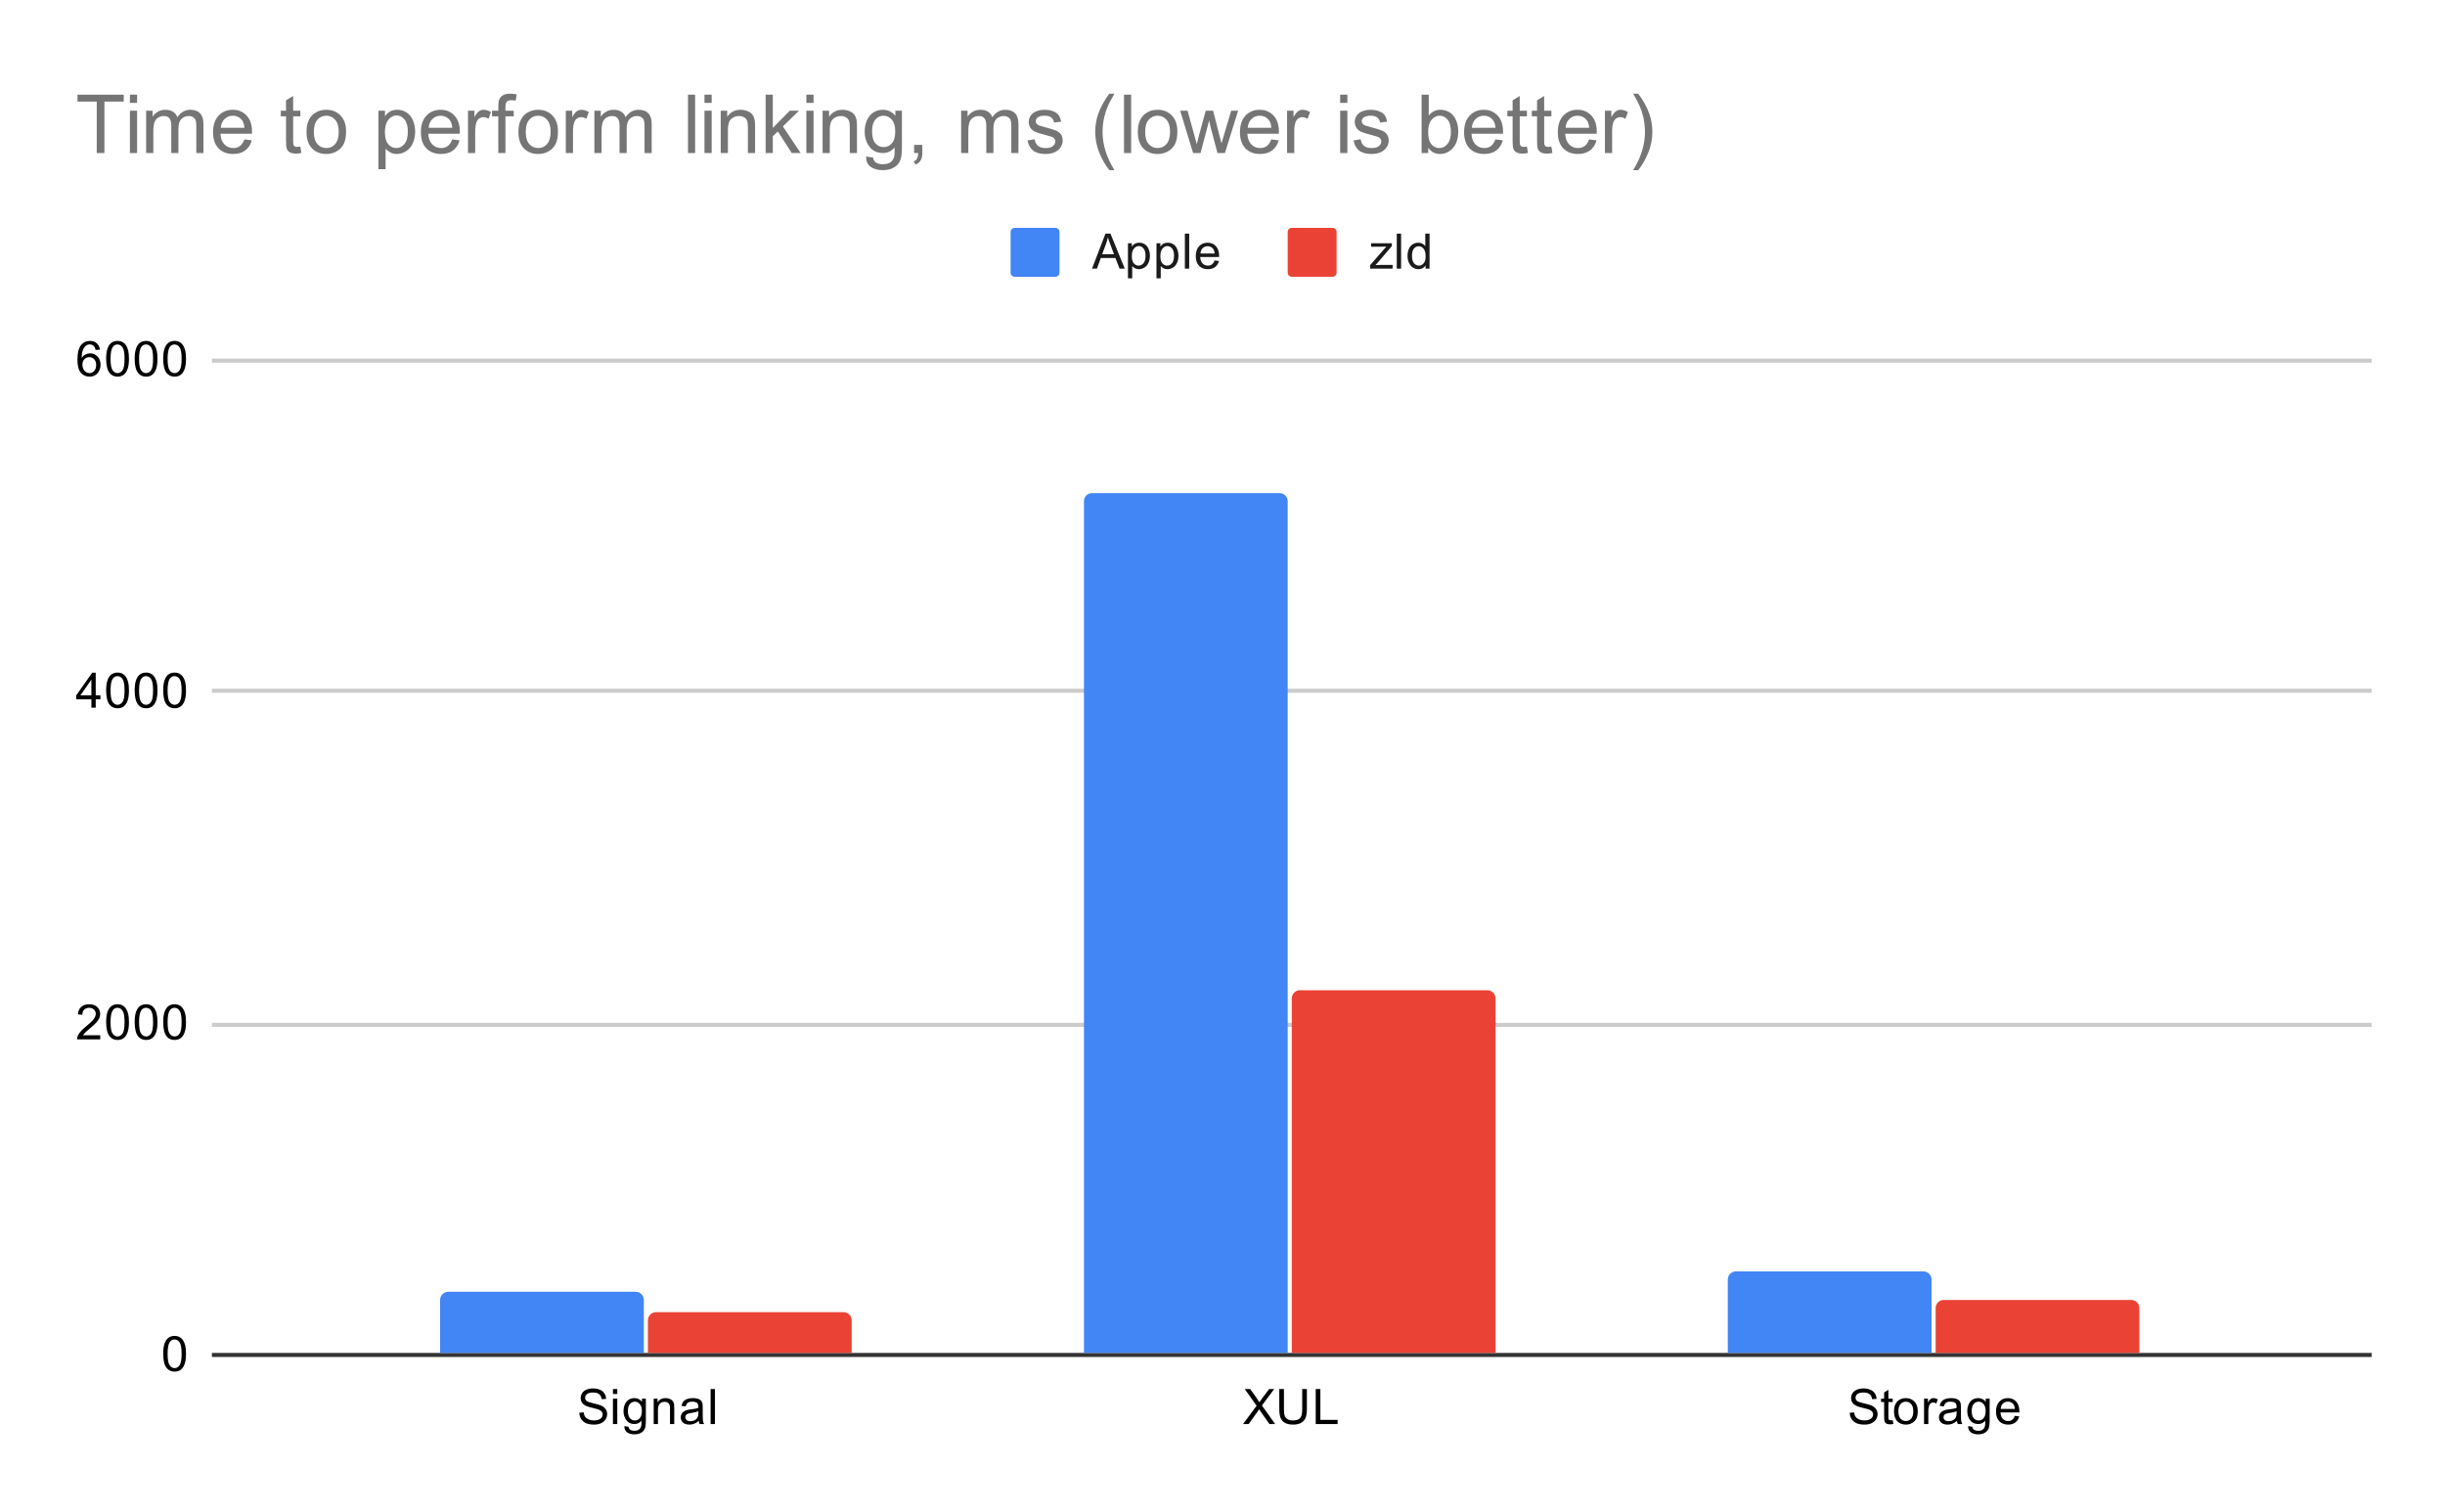 <svg version="1.1" viewBox="0.0 0.0 600.0 371.0" fill="none" stroke="none" stroke-linecap="square" stroke-miterlimit="10" width="600" height="371" xmlns:xlink="http://www.w3.org/1999/xlink" xmlns="http://www.w3.org/2000/svg"><path fill="#ffffff" d="M0 0L600.0 0L600.0 371.0L0 371.0L0 0Z" fill-rule="nonzero"/><path stroke="#333333" stroke-width="1.0" stroke-linecap="butt" d="M52.5 332.5L581.5 332.5" fill-rule="nonzero"/><path stroke="#cccccc" stroke-width="1.0" stroke-linecap="butt" d="M52.5 251.5L581.5 251.5" fill-rule="nonzero"/><path stroke="#cccccc" stroke-width="1.0" stroke-linecap="butt" d="M52.5 169.5L581.5 169.5" fill-rule="nonzero"/><path stroke="#cccccc" stroke-width="1.0" stroke-linecap="butt" d="M52.5 88.5L581.5 88.5" fill-rule="nonzero"/><clipPath id="id_0"><path d="M52.55 88.283L581.45 88.283L581.45 332.45L52.55 332.45L52.55 88.283Z" clip-rule="nonzero"/></clipPath><path stroke="#000000" stroke-width="0.0" stroke-linecap="butt" stroke-opacity="0.0" clip-path="url(#id_0)" d="M158.0 332.0L108.0 332.0L108.0 319.0C108.0 317.895 108.895 317.0 110.0 317.0L156.0 317.0C157.105 317.0 158.0 317.895 158.0 319.0Z" fill-rule="nonzero"/><path fill="#4285f4" clip-path="url(#id_0)" d="M158.0 332.0L108.0 332.0L108.0 319.0C108.0 317.895 108.895 317.0 110.0 317.0L156.0 317.0C157.105 317.0 158.0 317.895 158.0 319.0Z" fill-rule="nonzero"/><path stroke="#000000" stroke-width="0.0" stroke-linecap="butt" stroke-opacity="0.0" clip-path="url(#id_0)" d="M316.0 332.0L266.0 332.0L266.0 123.0C266.0 121.895 266.895 121.0 268.0 121.0L314.0 121.0C315.105 121.0 316.0 121.895 316.0 123.0Z" fill-rule="nonzero"/><path fill="#4285f4" clip-path="url(#id_0)" d="M316.0 332.0L266.0 332.0L266.0 123.0C266.0 121.895 266.895 121.0 268.0 121.0L314.0 121.0C315.105 121.0 316.0 121.895 316.0 123.0Z" fill-rule="nonzero"/><path stroke="#000000" stroke-width="0.0" stroke-linecap="butt" stroke-opacity="0.0" clip-path="url(#id_0)" d="M474.0 332.0L424.0 332.0L424.0 314.0C424.0 312.895 424.895 312.0 426.0 312.0L472.0 312.0C473.105 312.0 474.0 312.895 474.0 314.0Z" fill-rule="nonzero"/><path fill="#4285f4" clip-path="url(#id_0)" d="M474.0 332.0L424.0 332.0L424.0 314.0C424.0 312.895 424.895 312.0 426.0 312.0L472.0 312.0C473.105 312.0 474.0 312.895 474.0 314.0Z" fill-rule="nonzero"/><path stroke="#000000" stroke-width="0.0" stroke-linecap="butt" stroke-opacity="0.0" clip-path="url(#id_0)" d="M209.0 332.0L159.0 332.0L159.0 324.0C159.0 322.895 159.895 322.0 161.0 322.0L207.0 322.0C208.105 322.0 209.0 322.895 209.0 324.0Z" fill-rule="nonzero"/><path fill="#ea4335" clip-path="url(#id_0)" d="M209.0 332.0L159.0 332.0L159.0 324.0C159.0 322.895 159.895 322.0 161.0 322.0L207.0 322.0C208.105 322.0 209.0 322.895 209.0 324.0Z" fill-rule="nonzero"/><path stroke="#000000" stroke-width="0.0" stroke-linecap="butt" stroke-opacity="0.0" clip-path="url(#id_0)" d="M367.0 332.0L317.0 332.0L317.0 245.0C317.0 243.895 317.895 243.0 319.0 243.0L365.0 243.0C366.105 243.0 367.0 243.895 367.0 245.0Z" fill-rule="nonzero"/><path fill="#ea4335" clip-path="url(#id_0)" d="M367.0 332.0L317.0 332.0L317.0 245.0C317.0 243.895 317.895 243.0 319.0 243.0L365.0 243.0C366.105 243.0 367.0 243.895 367.0 245.0Z" fill-rule="nonzero"/><path stroke="#000000" stroke-width="0.0" stroke-linecap="butt" stroke-opacity="0.0" clip-path="url(#id_0)" d="M525.0 332.0L475.0 332.0L475.0 321.0C475.0 319.895 475.895 319.0 477.0 319.0L523.0 319.0C524.105 319.0 525.0 319.895 525.0 321.0Z" fill-rule="nonzero"/><path fill="#ea4335" clip-path="url(#id_0)" d="M525.0 332.0L475.0 332.0L475.0 321.0C475.0 319.895 475.895 319.0 477.0 319.0L523.0 319.0C524.105 319.0 525.0 319.895 525.0 321.0Z" fill-rule="nonzero"/><path fill="#000000" d="M40.05 332.216Q40.05 330.684 40.362 329.762Q40.675 328.825 41.284 328.325Q41.909 327.825 42.847 327.825Q43.534 327.825 44.05 328.106Q44.581 328.387 44.925 328.919Q45.269 329.434 45.456 330.184Q45.644 330.934 45.644 332.216Q45.644 333.731 45.331 334.653Q45.034 335.575 44.409 336.091Q43.8 336.591 42.847 336.591Q41.612 336.591 40.894 335.7Q40.05 334.637 40.05 332.216ZM41.128 332.216Q41.128 334.325 41.628 335.028Q42.128 335.731 42.847 335.731Q43.581 335.731 44.066 335.028Q44.566 334.325 44.566 332.216Q44.566 330.091 44.066 329.403Q43.581 328.7 42.831 328.7Q42.112 328.7 41.675 329.309Q41.128 330.091 41.128 332.216Z" fill-rule="nonzero"/><path fill="#000000" d="M24.597 254.045L24.597 255.061L18.909 255.061Q18.909 254.686 19.034 254.327Q19.253 253.749 19.722 253.186Q20.206 252.624 21.113 251.889Q22.519 250.733 23.003 250.061Q23.503 249.389 23.503 248.795Q23.503 248.17 23.05 247.749Q22.597 247.311 21.878 247.311Q21.113 247.311 20.659 247.764Q20.206 248.217 20.191 249.03L19.113 248.92Q19.222 247.702 19.941 247.077Q20.675 246.436 21.909 246.436Q23.144 246.436 23.863 247.124Q24.581 247.811 24.581 248.827Q24.581 249.342 24.363 249.842Q24.159 250.327 23.659 250.889Q23.175 251.436 22.05 252.389Q21.097 253.186 20.816 253.483Q20.55 253.764 20.378 254.045L24.597 254.045ZM26.05 250.827Q26.05 249.295 26.363 248.374Q26.675 247.436 27.284 246.936Q27.909 246.436 28.847 246.436Q29.534 246.436 30.05 246.717Q30.581 246.999 30.925 247.53Q31.269 248.045 31.456 248.795Q31.644 249.545 31.644 250.827Q31.644 252.342 31.331 253.264Q31.034 254.186 30.409 254.702Q29.8 255.202 28.847 255.202Q27.613 255.202 26.894 254.311Q26.05 253.249 26.05 250.827ZM27.128 250.827Q27.128 252.936 27.628 253.639Q28.128 254.342 28.847 254.342Q29.581 254.342 30.066 253.639Q30.566 252.936 30.566 250.827Q30.566 248.702 30.066 248.014Q29.581 247.311 28.831 247.311Q28.113 247.311 27.675 247.92Q27.128 248.702 27.128 250.827ZM33.05 250.827Q33.05 249.295 33.362 248.374Q33.675 247.436 34.284 246.936Q34.909 246.436 35.847 246.436Q36.534 246.436 37.05 246.717Q37.581 246.999 37.925 247.53Q38.269 248.045 38.456 248.795Q38.644 249.545 38.644 250.827Q38.644 252.342 38.331 253.264Q38.034 254.186 37.409 254.702Q36.8 255.202 35.847 255.202Q34.612 255.202 33.894 254.311Q33.05 253.249 33.05 250.827ZM34.128 250.827Q34.128 252.936 34.628 253.639Q35.128 254.342 35.847 254.342Q36.581 254.342 37.066 253.639Q37.566 252.936 37.566 250.827Q37.566 248.702 37.066 248.014Q36.581 247.311 35.831 247.311Q35.112 247.311 34.675 247.92Q34.128 248.702 34.128 250.827ZM40.05 250.827Q40.05 249.295 40.362 248.374Q40.675 247.436 41.284 246.936Q41.909 246.436 42.847 246.436Q43.534 246.436 44.05 246.717Q44.581 246.999 44.925 247.53Q45.269 248.045 45.456 248.795Q45.644 249.545 45.644 250.827Q45.644 252.342 45.331 253.264Q45.034 254.186 44.409 254.702Q43.8 255.202 42.847 255.202Q41.612 255.202 40.894 254.311Q40.05 253.249 40.05 250.827ZM41.128 250.827Q41.128 252.936 41.628 253.639Q42.128 254.342 42.847 254.342Q43.581 254.342 44.066 253.639Q44.566 252.936 44.566 250.827Q44.566 248.702 44.066 248.014Q43.581 247.311 42.831 247.311Q42.112 247.311 41.675 247.92Q41.128 248.702 41.128 250.827Z" fill-rule="nonzero"/><path fill="#000000" d="M22.425 173.672L22.425 171.61L18.706 171.61L18.706 170.641L22.628 165.078L23.488 165.078L23.488 170.641L24.644 170.641L24.644 171.61L23.488 171.61L23.488 173.672L22.425 173.672ZM22.425 170.641L22.425 166.782L19.738 170.641L22.425 170.641ZM26.05 169.438Q26.05 167.907 26.363 166.985Q26.675 166.047 27.284 165.547Q27.909 165.047 28.847 165.047Q29.534 165.047 30.05 165.328Q30.581 165.61 30.925 166.141Q31.269 166.657 31.456 167.407Q31.644 168.157 31.644 169.438Q31.644 170.953 31.331 171.875Q31.034 172.797 30.409 173.313Q29.8 173.813 28.847 173.813Q27.613 173.813 26.894 172.922Q26.05 171.86 26.05 169.438ZM27.128 169.438Q27.128 171.547 27.628 172.25Q28.128 172.953 28.847 172.953Q29.581 172.953 30.066 172.25Q30.566 171.547 30.566 169.438Q30.566 167.313 30.066 166.625Q29.581 165.922 28.831 165.922Q28.113 165.922 27.675 166.532Q27.128 167.313 27.128 169.438ZM33.05 169.438Q33.05 167.907 33.362 166.985Q33.675 166.047 34.284 165.547Q34.909 165.047 35.847 165.047Q36.534 165.047 37.05 165.328Q37.581 165.61 37.925 166.141Q38.269 166.657 38.456 167.407Q38.644 168.157 38.644 169.438Q38.644 170.953 38.331 171.875Q38.034 172.797 37.409 173.313Q36.8 173.813 35.847 173.813Q34.612 173.813 33.894 172.922Q33.05 171.86 33.05 169.438ZM34.128 169.438Q34.128 171.547 34.628 172.25Q35.128 172.953 35.847 172.953Q36.581 172.953 37.066 172.25Q37.566 171.547 37.566 169.438Q37.566 167.313 37.066 166.625Q36.581 165.922 35.831 165.922Q35.112 165.922 34.675 166.532Q34.128 167.313 34.128 169.438ZM40.05 169.438Q40.05 167.907 40.362 166.985Q40.675 166.047 41.284 165.547Q41.909 165.047 42.847 165.047Q43.534 165.047 44.05 165.328Q44.581 165.61 44.925 166.141Q45.269 166.657 45.456 167.407Q45.644 168.157 45.644 169.438Q45.644 170.953 45.331 171.875Q45.034 172.797 44.409 173.313Q43.8 173.813 42.847 173.813Q41.612 173.813 40.894 172.922Q40.05 171.86 40.05 169.438ZM41.128 169.438Q41.128 171.547 41.628 172.25Q42.128 172.953 42.847 172.953Q43.581 172.953 44.066 172.25Q44.566 171.547 44.566 169.438Q44.566 167.313 44.066 166.625Q43.581 165.922 42.831 165.922Q42.112 165.922 41.675 166.532Q41.128 167.313 41.128 169.438Z" fill-rule="nonzero"/><path fill="#000000" d="M24.519 85.799L23.472 85.877Q23.331 85.252 23.081 84.971Q22.644 84.518 22.019 84.518Q21.519 84.518 21.128 84.799Q20.644 85.174 20.347 85.877Q20.066 86.565 20.05 87.846Q20.425 87.268 20.972 86.986Q21.534 86.705 22.144 86.705Q23.191 86.705 23.925 87.486Q24.675 88.268 24.675 89.486Q24.675 90.299 24.316 91.002Q23.972 91.69 23.363 92.065Q22.753 92.424 21.988 92.424Q20.659 92.424 19.831 91.455Q19.003 90.486 19.003 88.268Q19.003 85.768 19.925 84.643Q20.722 83.658 22.081 83.658Q23.097 83.658 23.738 84.236Q24.394 84.799 24.519 85.799ZM20.222 89.502Q20.222 90.049 20.441 90.549Q20.675 91.033 21.081 91.299Q21.503 91.565 21.972 91.565Q22.628 91.565 23.113 91.033Q23.597 90.486 23.597 89.565Q23.597 88.674 23.113 88.158Q22.644 87.643 21.925 87.643Q21.206 87.643 20.706 88.158Q20.222 88.674 20.222 89.502ZM26.05 88.049Q26.05 86.518 26.363 85.596Q26.675 84.658 27.284 84.158Q27.909 83.658 28.847 83.658Q29.534 83.658 30.05 83.94Q30.581 84.221 30.925 84.752Q31.269 85.268 31.456 86.018Q31.644 86.768 31.644 88.049Q31.644 89.565 31.331 90.486Q31.034 91.408 30.409 91.924Q29.8 92.424 28.847 92.424Q27.613 92.424 26.894 91.533Q26.05 90.471 26.05 88.049ZM27.128 88.049Q27.128 90.158 27.628 90.861Q28.128 91.565 28.847 91.565Q29.581 91.565 30.066 90.861Q30.566 90.158 30.566 88.049Q30.566 85.924 30.066 85.236Q29.581 84.533 28.831 84.533Q28.113 84.533 27.675 85.143Q27.128 85.924 27.128 88.049ZM33.05 88.049Q33.05 86.518 33.362 85.596Q33.675 84.658 34.284 84.158Q34.909 83.658 35.847 83.658Q36.534 83.658 37.05 83.94Q37.581 84.221 37.925 84.752Q38.269 85.268 38.456 86.018Q38.644 86.768 38.644 88.049Q38.644 89.565 38.331 90.486Q38.034 91.408 37.409 91.924Q36.8 92.424 35.847 92.424Q34.612 92.424 33.894 91.533Q33.05 90.471 33.05 88.049ZM34.128 88.049Q34.128 90.158 34.628 90.861Q35.128 91.565 35.847 91.565Q36.581 91.565 37.066 90.861Q37.566 90.158 37.566 88.049Q37.566 85.924 37.066 85.236Q36.581 84.533 35.831 84.533Q35.112 84.533 34.675 85.143Q34.128 85.924 34.128 88.049ZM40.05 88.049Q40.05 86.518 40.362 85.596Q40.675 84.658 41.284 84.158Q41.909 83.658 42.847 83.658Q43.534 83.658 44.05 83.94Q44.581 84.221 44.925 84.752Q45.269 85.268 45.456 86.018Q45.644 86.768 45.644 88.049Q45.644 89.565 45.331 90.486Q45.034 91.408 44.409 91.924Q43.8 92.424 42.847 92.424Q41.612 92.424 40.894 91.533Q40.05 90.471 40.05 88.049ZM41.128 88.049Q41.128 90.158 41.628 90.861Q42.128 91.565 42.847 91.565Q43.581 91.565 44.066 90.861Q44.566 90.158 44.566 88.049Q44.566 85.924 44.066 85.236Q43.581 84.533 42.831 84.533Q42.112 84.533 41.675 85.143Q41.128 85.924 41.128 88.049Z" fill-rule="nonzero"/><path fill="#000000" d="M142.166 346.684L143.229 346.591Q143.307 347.247 143.588 347.653Q143.869 348.059 144.448 348.325Q145.041 348.575 145.776 348.575Q146.416 348.575 146.916 348.387Q147.416 348.184 147.651 347.856Q147.901 347.512 147.901 347.122Q147.901 346.716 147.666 346.419Q147.432 346.106 146.901 345.903Q146.541 345.762 145.354 345.481Q144.182 345.2 143.713 344.95Q143.088 344.622 142.791 344.153Q142.494 343.669 142.494 343.075Q142.494 342.434 142.854 341.872Q143.229 341.294 143.932 341.012Q144.651 340.716 145.51 340.716Q146.463 340.716 147.198 341.028Q147.932 341.325 148.323 341.934Q148.713 342.528 148.744 343.278L147.651 343.356Q147.557 342.544 147.041 342.137Q146.541 341.716 145.557 341.716Q144.526 341.716 144.057 342.091Q143.588 342.466 143.588 342.997Q143.588 343.466 143.916 343.762Q144.244 344.059 145.619 344.372Q147.01 344.684 147.526 344.919Q148.276 345.278 148.635 345.809Q148.994 346.325 148.994 347.028Q148.994 347.716 148.604 348.325Q148.213 348.919 147.479 349.262Q146.744 349.591 145.823 349.591Q144.651 349.591 143.854 349.262Q143.073 348.919 142.619 348.231Q142.182 347.544 142.166 346.684ZM150.416 342.075L150.416 340.856L151.479 340.856L151.479 342.075L150.416 342.075ZM150.416 349.45L150.416 343.231L151.479 343.231L151.479 349.45L150.416 349.45ZM153.213 349.966L154.244 350.122Q154.307 350.591 154.604 350.809Q154.994 351.106 155.666 351.106Q156.401 351.106 156.791 350.809Q157.198 350.512 157.338 349.997Q157.432 349.669 157.416 348.637Q156.729 349.45 155.698 349.45Q154.416 349.45 153.713 348.528Q153.01 347.591 153.01 346.309Q153.01 345.419 153.323 344.669Q153.651 343.903 154.26 343.497Q154.869 343.091 155.698 343.091Q156.807 343.091 157.526 343.981L157.526 343.231L158.494 343.231L158.494 348.606Q158.494 350.059 158.198 350.669Q157.901 351.278 157.26 351.622Q156.619 351.981 155.682 351.981Q154.573 351.981 153.885 351.481Q153.198 350.981 153.213 349.966ZM154.088 346.231Q154.088 347.45 154.573 348.012Q155.057 348.575 155.791 348.575Q156.526 348.575 157.01 348.012Q157.51 347.45 157.51 346.262Q157.51 345.122 156.994 344.544Q156.494 343.966 155.776 343.966Q155.073 343.966 154.573 344.544Q154.088 345.106 154.088 346.231ZM160.416 349.45L160.416 343.231L161.354 343.231L161.354 344.106Q162.041 343.091 163.338 343.091Q163.901 343.091 164.369 343.294Q164.854 343.497 165.088 343.825Q165.323 344.153 165.416 344.591Q165.463 344.887 165.463 345.622L165.463 349.45L164.416 349.45L164.416 345.669Q164.416 345.012 164.291 344.7Q164.166 344.387 163.854 344.2Q163.541 343.997 163.119 343.997Q162.448 343.997 161.948 344.434Q161.463 344.856 161.463 346.044L161.463 349.45L160.416 349.45ZM171.479 348.684Q170.885 349.184 170.338 349.387Q169.807 349.591 169.182 349.591Q168.151 349.591 167.604 349.091Q167.057 348.591 167.057 347.809Q167.057 347.356 167.26 346.981Q167.463 346.591 167.807 346.372Q168.151 346.137 168.573 346.028Q168.869 345.934 169.51 345.856Q170.776 345.716 171.385 345.497Q171.385 345.278 171.385 345.231Q171.385 344.575 171.088 344.309Q170.682 343.966 169.885 343.966Q169.151 343.966 168.791 344.231Q168.432 344.481 168.26 345.137L167.229 344.997Q167.369 344.341 167.698 343.934Q168.026 343.528 168.635 343.309Q169.244 343.091 170.041 343.091Q170.838 343.091 171.338 343.278Q171.838 343.466 172.073 343.747Q172.307 344.028 172.401 344.466Q172.448 344.731 172.448 345.434L172.448 346.841Q172.448 348.309 172.51 348.7Q172.588 349.091 172.791 349.45L171.682 349.45Q171.526 349.122 171.479 348.684ZM171.385 346.325Q170.807 346.559 169.666 346.731Q169.01 346.825 168.744 346.95Q168.479 347.059 168.323 347.278Q168.182 347.497 168.182 347.778Q168.182 348.2 168.494 348.481Q168.823 348.762 169.432 348.762Q170.041 348.762 170.51 348.497Q170.994 348.231 171.213 347.762Q171.385 347.403 171.385 346.716L171.385 346.325ZM174.385 349.45L174.385 340.856L175.448 340.856L175.448 349.45L174.385 349.45Z" fill-rule="nonzero"/><path fill="#000000" d="M305.047 349.45L308.375 344.966L305.453 340.856L306.797 340.856L308.359 343.059Q308.844 343.747 309.047 344.122Q309.344 343.653 309.734 343.137L311.453 340.856L312.688 340.856L309.672 344.903L312.922 349.45L311.516 349.45L309.359 346.387Q309.172 346.122 308.984 345.809Q308.703 346.278 308.578 346.45L306.422 349.45L305.047 349.45ZM319.562 340.856L320.703 340.856L320.703 345.825Q320.703 347.122 320.406 347.887Q320.109 348.637 319.344 349.122Q318.578 349.591 317.344 349.591Q316.141 349.591 315.359 349.184Q314.594 348.762 314.266 347.981Q313.938 347.184 313.938 345.825L313.938 340.856L315.078 340.856L315.078 345.809Q315.078 346.934 315.281 347.466Q315.5 347.997 316.0 348.294Q316.516 348.575 317.25 348.575Q318.5 348.575 319.031 348.012Q319.562 347.434 319.562 345.809L319.562 340.856ZM322.875 349.45L322.875 340.856L324.016 340.856L324.016 348.434L328.25 348.434L328.25 349.45L322.875 349.45Z" fill-rule="nonzero"/><path fill="#000000" d="M453.927 346.684L454.99 346.591Q455.068 347.247 455.349 347.653Q455.631 348.059 456.209 348.325Q456.802 348.575 457.537 348.575Q458.177 348.575 458.677 348.387Q459.177 348.184 459.412 347.856Q459.662 347.512 459.662 347.122Q459.662 346.716 459.427 346.419Q459.193 346.106 458.662 345.903Q458.302 345.762 457.115 345.481Q455.943 345.2 455.474 344.95Q454.849 344.622 454.552 344.153Q454.256 343.669 454.256 343.075Q454.256 342.434 454.615 341.872Q454.99 341.294 455.693 341.012Q456.412 340.716 457.271 340.716Q458.224 340.716 458.959 341.028Q459.693 341.325 460.084 341.934Q460.474 342.528 460.506 343.278L459.412 343.356Q459.318 342.544 458.802 342.137Q458.302 341.716 457.318 341.716Q456.287 341.716 455.818 342.091Q455.349 342.466 455.349 342.997Q455.349 343.466 455.677 343.762Q456.006 344.059 457.381 344.372Q458.771 344.684 459.287 344.919Q460.037 345.278 460.396 345.809Q460.756 346.325 460.756 347.028Q460.756 347.716 460.365 348.325Q459.974 348.919 459.24 349.262Q458.506 349.591 457.584 349.591Q456.412 349.591 455.615 349.262Q454.834 348.919 454.381 348.231Q453.943 347.544 453.927 346.684ZM464.474 348.512L464.631 349.434Q464.177 349.528 463.834 349.528Q463.256 349.528 462.943 349.356Q462.631 349.169 462.49 348.872Q462.365 348.575 462.365 347.622L462.365 344.044L461.599 344.044L461.599 343.231L462.365 343.231L462.365 341.684L463.412 341.059L463.412 343.231L464.474 343.231L464.474 344.044L463.412 344.044L463.412 347.684Q463.412 348.137 463.459 348.262Q463.521 348.387 463.646 348.466Q463.771 348.544 464.006 348.544Q464.193 348.544 464.474 348.512ZM464.787 346.341Q464.787 344.606 465.74 343.778Q466.537 343.091 467.693 343.091Q468.974 343.091 469.787 343.934Q470.615 344.762 470.615 346.247Q470.615 347.45 470.256 348.137Q469.896 348.825 469.193 349.216Q468.506 349.591 467.693 349.591Q466.396 349.591 465.584 348.762Q464.787 347.919 464.787 346.341ZM465.865 346.341Q465.865 347.528 466.381 348.122Q466.912 348.716 467.693 348.716Q468.49 348.716 469.006 348.122Q469.521 347.528 469.521 346.309Q469.521 345.153 468.99 344.559Q468.474 343.966 467.693 343.966Q466.912 343.966 466.381 344.559Q465.865 345.137 465.865 346.341ZM472.162 349.45L472.162 343.231L473.115 343.231L473.115 344.169Q473.474 343.512 473.771 343.309Q474.084 343.091 474.459 343.091Q474.99 343.091 475.537 343.419L475.177 344.403Q474.787 344.169 474.412 344.169Q474.052 344.169 473.771 344.387Q473.506 344.591 473.396 344.966Q473.209 345.528 473.209 346.184L473.209 349.45L472.162 349.45ZM480.24 348.684Q479.646 349.184 479.099 349.387Q478.568 349.591 477.943 349.591Q476.912 349.591 476.365 349.091Q475.818 348.591 475.818 347.809Q475.818 347.356 476.021 346.981Q476.224 346.591 476.568 346.372Q476.912 346.137 477.334 346.028Q477.631 345.934 478.271 345.856Q479.537 345.716 480.146 345.497Q480.146 345.278 480.146 345.231Q480.146 344.575 479.849 344.309Q479.443 343.966 478.646 343.966Q477.912 343.966 477.552 344.231Q477.193 344.481 477.021 345.137L475.99 344.997Q476.131 344.341 476.459 343.934Q476.787 343.528 477.396 343.309Q478.006 343.091 478.802 343.091Q479.599 343.091 480.099 343.278Q480.599 343.466 480.834 343.747Q481.068 344.028 481.162 344.466Q481.209 344.731 481.209 345.434L481.209 346.841Q481.209 348.309 481.271 348.7Q481.349 349.091 481.552 349.45L480.443 349.45Q480.287 349.122 480.24 348.684ZM480.146 346.325Q479.568 346.559 478.427 346.731Q477.771 346.825 477.506 346.95Q477.24 347.059 477.084 347.278Q476.943 347.497 476.943 347.778Q476.943 348.2 477.256 348.481Q477.584 348.762 478.193 348.762Q478.802 348.762 479.271 348.497Q479.756 348.231 479.974 347.762Q480.146 347.403 480.146 346.716L480.146 346.325ZM482.974 349.966L484.006 350.122Q484.068 350.591 484.365 350.809Q484.756 351.106 485.427 351.106Q486.162 351.106 486.552 350.809Q486.959 350.512 487.099 349.997Q487.193 349.669 487.177 348.637Q486.49 349.45 485.459 349.45Q484.177 349.45 483.474 348.528Q482.771 347.591 482.771 346.309Q482.771 345.419 483.084 344.669Q483.412 343.903 484.021 343.497Q484.631 343.091 485.459 343.091Q486.568 343.091 487.287 343.981L487.287 343.231L488.256 343.231L488.256 348.606Q488.256 350.059 487.959 350.669Q487.662 351.278 487.021 351.622Q486.381 351.981 485.443 351.981Q484.334 351.981 483.646 351.481Q482.959 350.981 482.974 349.966ZM483.849 346.231Q483.849 347.45 484.334 348.012Q484.818 348.575 485.552 348.575Q486.287 348.575 486.771 348.012Q487.271 347.45 487.271 346.262Q487.271 345.122 486.756 344.544Q486.256 343.966 485.537 343.966Q484.834 343.966 484.334 344.544Q483.849 345.106 483.849 346.231ZM494.427 347.45L495.521 347.575Q495.271 348.528 494.568 349.059Q493.865 349.591 492.787 349.591Q491.427 349.591 490.615 348.747Q489.818 347.903 489.818 346.387Q489.818 344.825 490.631 343.966Q491.443 343.091 492.724 343.091Q493.974 343.091 494.756 343.934Q495.552 344.778 495.552 346.325Q495.552 346.419 495.552 346.606L490.912 346.606Q490.974 347.637 491.49 348.184Q492.006 348.716 492.787 348.716Q493.365 348.716 493.771 348.419Q494.193 348.106 494.427 347.45ZM490.974 345.747L494.443 345.747Q494.381 344.95 494.052 344.559Q493.537 343.95 492.74 343.95Q492.006 343.95 491.506 344.434Q491.021 344.919 490.974 345.747Z" fill-rule="nonzero"/><path fill="#4285f4" d="M248.0 56.917C248.0 56.364 248.448 55.917 249.0 55.917L259.0 55.917C259.552 55.917 260.0 56.364 260.0 56.917L260.0 66.917C260.0 67.469 259.552 67.917 259.0 67.917L249.0 67.917C248.448 67.917 248.0 67.469 248.0 66.917Z" fill-rule="nonzero"/><path fill="#1a1a1a" d="M267.984 65.917L271.281 57.323L272.5 57.323L276.016 65.917L274.734 65.917L273.719 63.307L270.141 63.307L269.188 65.917L267.984 65.917ZM270.469 62.385L273.375 62.385L272.484 60.01Q272.062 58.932 271.875 58.229Q271.703 59.057 271.406 59.87L270.469 62.385ZM276.797 68.307L276.797 59.698L277.75 59.698L277.75 60.495Q278.094 60.026 278.516 59.792Q278.953 59.557 279.562 59.557Q280.359 59.557 280.969 59.964Q281.578 60.37 281.875 61.12Q282.188 61.87 282.188 62.76Q282.188 63.714 281.844 64.479Q281.516 65.245 280.859 65.651Q280.203 66.057 279.484 66.057Q278.953 66.057 278.531 65.839Q278.109 65.604 277.844 65.276L277.844 68.307L276.797 68.307ZM277.75 62.839Q277.75 64.042 278.234 64.62Q278.719 65.182 279.406 65.182Q280.109 65.182 280.609 64.589Q281.109 63.995 281.109 62.745Q281.109 61.557 280.625 60.979Q280.141 60.385 279.453 60.385Q278.781 60.385 278.266 61.01Q277.75 61.635 277.75 62.839ZM283.797 68.307L283.797 59.698L284.75 59.698L284.75 60.495Q285.094 60.026 285.516 59.792Q285.953 59.557 286.562 59.557Q287.359 59.557 287.969 59.964Q288.578 60.37 288.875 61.12Q289.188 61.87 289.188 62.76Q289.188 63.714 288.844 64.479Q288.516 65.245 287.859 65.651Q287.203 66.057 286.484 66.057Q285.953 66.057 285.531 65.839Q285.109 65.604 284.844 65.276L284.844 68.307L283.797 68.307ZM284.75 62.839Q284.75 64.042 285.234 64.62Q285.719 65.182 286.406 65.182Q287.109 65.182 287.609 64.589Q288.109 63.995 288.109 62.745Q288.109 61.557 287.625 60.979Q287.141 60.385 286.453 60.385Q285.781 60.385 285.266 61.01Q284.75 61.635 284.75 62.839ZM290.766 65.917L290.766 57.323L291.828 57.323L291.828 65.917L290.766 65.917ZM298.047 63.917L299.141 64.042Q298.891 64.995 298.188 65.526Q297.484 66.057 296.406 66.057Q295.047 66.057 294.234 65.214Q293.438 64.37 293.438 62.854Q293.438 61.292 294.25 60.432Q295.062 59.557 296.344 59.557Q297.594 59.557 298.375 60.401Q299.172 61.245 299.172 62.792Q299.172 62.885 299.172 63.073L294.531 63.073Q294.594 64.104 295.109 64.651Q295.625 65.182 296.406 65.182Q296.984 65.182 297.391 64.885Q297.812 64.573 298.047 63.917ZM294.594 62.214L298.062 62.214Q298.0 61.417 297.672 61.026Q297.156 60.417 296.359 60.417Q295.625 60.417 295.125 60.901Q294.641 61.385 294.594 62.214Z" fill-rule="nonzero"/><path fill="#ea4335" d="M316.0 56.917C316.0 56.364 316.448 55.917 317.0 55.917L327.0 55.917C327.552 55.917 328.0 56.364 328.0 56.917L328.0 66.917C328.0 67.469 327.552 67.917 327.0 67.917L317.0 67.917C316.448 67.917 316.0 67.469 316.0 66.917Z" fill-rule="nonzero"/><path fill="#1a1a1a" d="M336.234 65.917L336.234 65.057L340.203 60.51Q339.516 60.542 339.0 60.542L336.469 60.542L336.469 59.698L341.562 59.698L341.562 60.385L338.188 64.339L337.531 65.057Q338.25 65.01 338.859 65.01L341.75 65.01L341.75 65.917L336.234 65.917ZM342.766 65.917L342.766 57.323L343.828 57.323L343.828 65.917L342.766 65.917ZM349.828 65.917L349.828 65.135Q349.234 66.057 348.094 66.057Q347.344 66.057 346.719 65.651Q346.094 65.229 345.75 64.495Q345.406 63.76 345.406 62.807Q345.406 61.885 345.719 61.12Q346.031 60.354 346.656 59.964Q347.281 59.557 348.047 59.557Q348.609 59.557 349.047 59.792Q349.484 60.026 349.766 60.401L349.766 57.323L350.812 57.323L350.812 65.917L349.828 65.917ZM346.5 62.807Q346.5 64.01 347.0 64.604Q347.5 65.182 348.188 65.182Q348.875 65.182 349.359 64.62Q349.844 64.057 349.844 62.901Q349.844 61.62 349.344 61.026Q348.859 60.432 348.141 60.432Q347.438 60.432 346.969 61.01Q346.5 61.573 346.5 62.807Z" fill-rule="nonzero"/><path fill="#757575" d="M23.738 37.55L23.738 24.925L19.019 24.925L19.019 23.238L30.363 23.238L30.363 24.925L25.628 24.925L25.628 37.55L23.738 37.55ZM31.878 25.253L31.878 23.238L33.644 23.238L33.644 25.253L31.878 25.253ZM31.878 37.55L31.878 27.175L33.644 27.175L33.644 37.55L31.878 37.55ZM35.862 37.55L35.862 27.175L37.441 27.175L37.441 28.628Q37.925 27.878 38.737 27.409Q39.55 26.941 40.581 26.941Q41.737 26.941 42.472 27.425Q43.206 27.894 43.519 28.753Q44.753 26.941 46.722 26.941Q48.269 26.941 49.097 27.8Q49.925 28.659 49.925 30.425L49.925 37.55L48.175 37.55L48.175 31.019Q48.175 29.956 48.003 29.503Q47.831 29.034 47.378 28.753Q46.941 28.472 46.331 28.472Q45.237 28.472 44.503 29.206Q43.784 29.925 43.784 31.519L43.784 37.55L42.034 37.55L42.034 30.816Q42.034 29.644 41.597 29.066Q41.175 28.472 40.191 28.472Q39.456 28.472 38.816 28.863Q38.191 29.253 37.909 30.003Q37.628 30.753 37.628 32.175L37.628 37.55L35.862 37.55ZM59.972 34.206L61.784 34.441Q61.362 36.019 60.191 36.909Q59.034 37.784 57.222 37.784Q54.956 37.784 53.612 36.394Q52.284 34.987 52.284 32.456Q52.284 29.831 53.628 28.394Q54.972 26.941 57.128 26.941Q59.206 26.941 60.519 28.363Q61.847 29.769 61.847 32.347Q61.847 32.503 61.831 32.816L54.097 32.816Q54.191 34.519 55.066 35.425Q55.941 36.331 57.237 36.331Q58.206 36.331 58.878 35.831Q59.566 35.316 59.972 34.206ZM54.191 31.363L59.987 31.363Q59.878 30.066 59.331 29.409Q58.487 28.394 57.144 28.394Q55.941 28.394 55.112 29.206Q54.284 30.003 54.191 31.363ZM73.706 35.972L73.956 37.534Q73.222 37.691 72.628 37.691Q71.675 37.691 71.144 37.394Q70.628 37.081 70.409 36.597Q70.191 36.097 70.191 34.519L70.191 28.55L68.909 28.55L68.909 27.175L70.191 27.175L70.191 24.613L71.941 23.55L71.941 27.175L73.706 27.175L73.706 28.55L71.941 28.55L71.941 34.612Q71.941 35.362 72.034 35.581Q72.128 35.784 72.331 35.925Q72.55 36.05 72.941 36.05Q73.222 36.05 73.706 35.972ZM75.222 32.362Q75.222 29.488 76.816 28.097Q78.159 26.941 80.081 26.941Q82.222 26.941 83.566 28.347Q84.925 29.753 84.925 32.222Q84.925 34.222 84.331 35.378Q83.737 36.519 82.581 37.159Q81.441 37.784 80.081 37.784Q77.894 37.784 76.55 36.394Q75.222 34.987 75.222 32.362ZM77.019 32.362Q77.019 34.362 77.878 35.347Q78.753 36.331 80.081 36.331Q81.394 36.331 82.253 35.347Q83.128 34.347 83.128 32.3Q83.128 30.378 82.253 29.394Q81.378 28.394 80.081 28.394Q78.753 28.394 77.878 29.394Q77.019 30.378 77.019 32.362ZM92.862 41.519L92.862 27.175L94.472 27.175L94.472 28.519Q95.034 27.738 95.737 27.347Q96.456 26.941 97.472 26.941Q98.8 26.941 99.816 27.628Q100.831 28.316 101.347 29.566Q101.878 30.8 101.878 32.284Q101.878 33.878 101.3 35.159Q100.737 36.425 99.644 37.112Q98.55 37.784 97.347 37.784Q96.472 37.784 95.769 37.409Q95.081 37.034 94.628 36.472L94.628 41.519L92.862 41.519ZM94.456 32.425Q94.456 34.425 95.269 35.378Q96.081 36.331 97.237 36.331Q98.409 36.331 99.237 35.347Q100.081 34.362 100.081 32.269Q100.081 30.3 99.253 29.316Q98.441 28.316 97.316 28.316Q96.191 28.316 95.316 29.378Q94.456 30.425 94.456 32.425ZM110.972 34.206L112.784 34.441Q112.362 36.019 111.191 36.909Q110.034 37.784 108.222 37.784Q105.956 37.784 104.612 36.394Q103.284 34.987 103.284 32.456Q103.284 29.831 104.628 28.394Q105.972 26.941 108.128 26.941Q110.206 26.941 111.519 28.363Q112.847 29.769 112.847 32.347Q112.847 32.503 112.831 32.816L105.097 32.816Q105.191 34.519 106.066 35.425Q106.941 36.331 108.237 36.331Q109.206 36.331 109.878 35.831Q110.566 35.316 110.972 34.206ZM105.191 31.363L110.987 31.363Q110.878 30.066 110.331 29.409Q109.487 28.394 108.144 28.394Q106.941 28.394 106.112 29.206Q105.284 30.003 105.191 31.363ZM114.847 37.55L114.847 27.175L116.425 27.175L116.425 28.753Q117.034 27.644 117.55 27.3Q118.066 26.941 118.675 26.941Q119.566 26.941 120.487 27.503L119.878 29.144Q119.237 28.753 118.597 28.753Q118.019 28.753 117.55 29.113Q117.097 29.456 116.894 30.066Q116.612 31.003 116.612 32.112L116.612 37.55L114.847 37.55ZM122.284 37.55L122.284 28.55L120.737 28.55L120.737 27.175L122.284 27.175L122.284 26.081Q122.284 25.034 122.472 24.519Q122.722 23.831 123.362 23.409Q124.003 22.988 125.159 22.988Q125.909 22.988 126.8 23.159L126.534 24.691Q125.987 24.597 125.503 24.597Q124.706 24.597 124.362 24.941Q124.034 25.284 124.034 26.222L124.034 27.175L126.066 27.175L126.066 28.55L124.034 28.55L124.034 37.55L122.284 37.55ZM127.222 32.362Q127.222 29.488 128.816 28.097Q130.159 26.941 132.081 26.941Q134.222 26.941 135.566 28.347Q136.925 29.753 136.925 32.222Q136.925 34.222 136.331 35.378Q135.738 36.519 134.581 37.159Q133.441 37.784 132.081 37.784Q129.894 37.784 128.55 36.394Q127.222 34.987 127.222 32.362ZM129.019 32.362Q129.019 34.362 129.878 35.347Q130.753 36.331 132.081 36.331Q133.394 36.331 134.253 35.347Q135.128 34.347 135.128 32.3Q135.128 30.378 134.253 29.394Q133.378 28.394 132.081 28.394Q130.753 28.394 129.878 29.394Q129.019 30.378 129.019 32.362ZM138.847 37.55L138.847 27.175L140.425 27.175L140.425 28.753Q141.034 27.644 141.55 27.3Q142.066 26.941 142.675 26.941Q143.566 26.941 144.488 27.503L143.878 29.144Q143.238 28.753 142.597 28.753Q142.019 28.753 141.55 29.113Q141.097 29.456 140.894 30.066Q140.613 31.003 140.613 32.112L140.613 37.55L138.847 37.55ZM145.863 37.55L145.863 27.175L147.441 27.175L147.441 28.628Q147.925 27.878 148.738 27.409Q149.55 26.941 150.581 26.941Q151.738 26.941 152.472 27.425Q153.206 27.894 153.519 28.753Q154.753 26.941 156.722 26.941Q158.269 26.941 159.097 27.8Q159.925 28.659 159.925 30.425L159.925 37.55L158.175 37.55L158.175 31.019Q158.175 29.956 158.003 29.503Q157.831 29.034 157.378 28.753Q156.941 28.472 156.331 28.472Q155.238 28.472 154.503 29.206Q153.784 29.925 153.784 31.519L153.784 37.55L152.034 37.55L152.034 30.816Q152.034 29.644 151.597 29.066Q151.175 28.472 150.191 28.472Q149.456 28.472 148.816 28.863Q148.191 29.253 147.909 30.003Q147.628 30.753 147.628 32.175L147.628 37.55L145.863 37.55ZM168.831 37.55L168.831 23.238L170.581 23.238L170.581 37.55L168.831 37.55ZM172.878 25.253L172.878 23.238L174.644 23.238L174.644 25.253L172.878 25.253ZM172.878 37.55L172.878 27.175L174.644 27.175L174.644 37.55L172.878 37.55ZM176.863 37.55L176.863 27.175L178.456 27.175L178.456 28.659Q179.597 26.941 181.753 26.941Q182.691 26.941 183.472 27.284Q184.269 27.613 184.659 28.159Q185.05 28.706 185.206 29.456Q185.3 29.956 185.3 31.175L185.3 37.55L183.534 37.55L183.534 31.238Q183.534 30.159 183.331 29.628Q183.128 29.097 182.597 28.784Q182.081 28.472 181.378 28.472Q180.253 28.472 179.441 29.191Q178.628 29.894 178.628 31.878L178.628 37.55L176.863 37.55ZM187.878 37.55L187.878 23.238L189.644 23.238L189.644 31.394L193.8 27.175L196.066 27.175L192.113 31.019L196.472 37.55L194.3 37.55L190.878 32.253L189.644 33.441L189.644 37.55L187.878 37.55ZM197.878 25.253L197.878 23.238L199.644 23.238L199.644 25.253L197.878 25.253ZM197.878 37.55L197.878 27.175L199.644 27.175L199.644 37.55L197.878 37.55ZM201.863 37.55L201.863 27.175L203.456 27.175L203.456 28.659Q204.597 26.941 206.753 26.941Q207.691 26.941 208.472 27.284Q209.269 27.613 209.659 28.159Q210.05 28.706 210.206 29.456Q210.3 29.956 210.3 31.175L210.3 37.55L208.534 37.55L208.534 31.238Q208.534 30.159 208.331 29.628Q208.128 29.097 207.597 28.784Q207.081 28.472 206.378 28.472Q205.253 28.472 204.441 29.191Q203.628 29.894 203.628 31.878L203.628 37.55L201.863 37.55ZM212.55 38.409L214.253 38.659Q214.363 39.456 214.847 39.816Q215.503 40.3 216.644 40.3Q217.863 40.3 218.519 39.816Q219.191 39.331 219.425 38.456Q219.566 37.909 219.55 36.191Q218.394 37.55 216.675 37.55Q214.534 37.55 213.363 36.003Q212.191 34.456 212.191 32.3Q212.191 30.816 212.722 29.566Q213.269 28.316 214.284 27.628Q215.316 26.941 216.691 26.941Q218.519 26.941 219.722 28.425L219.722 27.175L221.331 27.175L221.331 36.144Q221.331 38.566 220.831 39.566Q220.347 40.581 219.269 41.159Q218.206 41.753 216.644 41.753Q214.8 41.753 213.644 40.925Q212.503 40.097 212.55 38.409ZM214.003 32.175Q214.003 34.222 214.816 35.159Q215.628 36.097 216.847 36.097Q218.05 36.097 218.863 35.159Q219.691 34.222 219.691 32.237Q219.691 30.331 218.847 29.363Q218.003 28.394 216.816 28.394Q215.644 28.394 214.816 29.347Q214.003 30.3 214.003 32.175ZM224.331 37.55L224.331 35.55L226.331 35.55L226.331 37.55Q226.331 38.659 225.941 39.331Q225.55 40.019 224.706 40.378L224.206 39.628Q224.769 39.394 225.034 38.909Q225.3 38.441 225.331 37.55L224.331 37.55ZM235.863 37.55L235.863 27.175L237.441 27.175L237.441 28.628Q237.925 27.878 238.738 27.409Q239.55 26.941 240.581 26.941Q241.738 26.941 242.472 27.425Q243.206 27.894 243.519 28.753Q244.753 26.941 246.722 26.941Q248.269 26.941 249.097 27.8Q249.925 28.659 249.925 30.425L249.925 37.55L248.175 37.55L248.175 31.019Q248.175 29.956 248.003 29.503Q247.831 29.034 247.378 28.753Q246.941 28.472 246.331 28.472Q245.238 28.472 244.503 29.206Q243.784 29.925 243.784 31.519L243.784 37.55L242.034 37.55L242.034 30.816Q242.034 29.644 241.597 29.066Q241.175 28.472 240.191 28.472Q239.456 28.472 238.816 28.863Q238.191 29.253 237.909 30.003Q237.628 30.753 237.628 32.175L237.628 37.55L235.863 37.55ZM252.159 34.456L253.909 34.175Q254.05 35.222 254.722 35.784Q255.394 36.331 256.597 36.331Q257.8 36.331 258.378 35.847Q258.972 35.347 258.972 34.691Q258.972 34.097 258.456 33.753Q258.097 33.519 256.659 33.159Q254.722 32.659 253.972 32.316Q253.238 31.956 252.847 31.331Q252.456 30.691 252.456 29.925Q252.456 29.238 252.769 28.644Q253.097 28.05 253.644 27.659Q254.05 27.363 254.753 27.159Q255.472 26.941 256.284 26.941Q257.503 26.941 258.425 27.3Q259.347 27.644 259.784 28.253Q260.222 28.847 260.394 29.847L258.675 30.081Q258.55 29.284 257.988 28.847Q257.425 28.394 256.409 28.394Q255.191 28.394 254.675 28.8Q254.159 29.191 254.159 29.722Q254.159 30.066 254.378 30.347Q254.581 30.628 255.05 30.816Q255.316 30.909 256.597 31.253Q258.472 31.753 259.206 32.081Q259.941 32.394 260.363 33.003Q260.784 33.597 260.784 34.503Q260.784 35.378 260.269 36.159Q259.753 36.941 258.784 37.362Q257.816 37.784 256.597 37.784Q254.581 37.784 253.519 36.941Q252.456 36.097 252.159 34.456ZM272.222 41.753Q270.769 39.925 269.769 37.472Q268.769 35.003 268.769 32.362Q268.769 30.034 269.519 27.909Q270.394 25.441 272.222 22.988L273.488 22.988Q272.3 25.019 271.925 25.894Q271.331 27.238 270.988 28.706Q270.566 30.534 270.566 32.378Q270.566 37.066 273.488 41.753L272.222 41.753ZM275.831 37.55L275.831 23.238L277.581 23.238L277.581 37.55L275.831 37.55ZM279.222 32.362Q279.222 29.488 280.816 28.097Q282.159 26.941 284.081 26.941Q286.222 26.941 287.566 28.347Q288.925 29.753 288.925 32.222Q288.925 34.222 288.331 35.378Q287.738 36.519 286.581 37.159Q285.441 37.784 284.081 37.784Q281.894 37.784 280.55 36.394Q279.222 34.987 279.222 32.362ZM281.019 32.362Q281.019 34.362 281.878 35.347Q282.753 36.331 284.081 36.331Q285.394 36.331 286.253 35.347Q287.128 34.347 287.128 32.3Q287.128 30.378 286.253 29.394Q285.378 28.394 284.081 28.394Q282.753 28.394 281.878 29.394Q281.019 30.378 281.019 32.362ZM292.784 37.55L289.613 27.175L291.425 27.175L293.081 33.159L293.691 35.394Q293.738 35.222 294.222 33.253L295.878 27.175L297.691 27.175L299.238 33.191L299.753 35.175L300.347 33.175L302.128 27.175L303.831 27.175L300.597 37.55L298.769 37.55L297.113 31.331L296.722 29.566L294.613 37.55L292.784 37.55ZM311.972 34.206L313.784 34.441Q313.363 36.019 312.191 36.909Q311.034 37.784 309.222 37.784Q306.956 37.784 305.613 36.394Q304.284 34.987 304.284 32.456Q304.284 29.831 305.628 28.394Q306.972 26.941 309.128 26.941Q311.206 26.941 312.519 28.363Q313.847 29.769 313.847 32.347Q313.847 32.503 313.831 32.816L306.097 32.816Q306.191 34.519 307.066 35.425Q307.941 36.331 309.238 36.331Q310.206 36.331 310.878 35.831Q311.566 35.316 311.972 34.206ZM306.191 31.363L311.988 31.363Q311.878 30.066 311.331 29.409Q310.488 28.394 309.144 28.394Q307.941 28.394 307.113 29.206Q306.284 30.003 306.191 31.363ZM315.847 37.55L315.847 27.175L317.425 27.175L317.425 28.753Q318.034 27.644 318.55 27.3Q319.066 26.941 319.675 26.941Q320.566 26.941 321.488 27.503L320.878 29.144Q320.238 28.753 319.597 28.753Q319.019 28.753 318.55 29.113Q318.097 29.456 317.894 30.066Q317.613 31.003 317.613 32.112L317.613 37.55L315.847 37.55ZM328.878 25.253L328.878 23.238L330.644 23.238L330.644 25.253L328.878 25.253ZM328.878 37.55L328.878 27.175L330.644 27.175L330.644 37.55L328.878 37.55ZM332.159 34.456L333.909 34.175Q334.05 35.222 334.722 35.784Q335.394 36.331 336.597 36.331Q337.8 36.331 338.378 35.847Q338.972 35.347 338.972 34.691Q338.972 34.097 338.456 33.753Q338.097 33.519 336.659 33.159Q334.722 32.659 333.972 32.316Q333.238 31.956 332.847 31.331Q332.456 30.691 332.456 29.925Q332.456 29.238 332.769 28.644Q333.097 28.05 333.644 27.659Q334.05 27.363 334.753 27.159Q335.472 26.941 336.284 26.941Q337.503 26.941 338.425 27.3Q339.347 27.644 339.784 28.253Q340.222 28.847 340.394 29.847L338.675 30.081Q338.55 29.284 337.988 28.847Q337.425 28.394 336.409 28.394Q335.191 28.394 334.675 28.8Q334.159 29.191 334.159 29.722Q334.159 30.066 334.378 30.347Q334.581 30.628 335.05 30.816Q335.316 30.909 336.597 31.253Q338.472 31.753 339.206 32.081Q339.941 32.394 340.363 33.003Q340.784 33.597 340.784 34.503Q340.784 35.378 340.269 36.159Q339.753 36.941 338.784 37.362Q337.816 37.784 336.597 37.784Q334.581 37.784 333.519 36.941Q332.456 36.097 332.159 34.456ZM350.488 37.55L348.863 37.55L348.863 23.238L350.613 23.238L350.613 28.347Q351.738 26.941 353.456 26.941Q354.409 26.941 355.269 27.331Q356.128 27.722 356.675 28.425Q357.222 29.113 357.534 30.097Q357.847 31.081 357.847 32.206Q357.847 34.878 356.534 36.331Q355.222 37.784 353.378 37.784Q351.534 37.784 350.488 36.253L350.488 37.55ZM350.472 32.284Q350.472 34.144 350.972 34.987Q351.816 36.331 353.222 36.331Q354.378 36.331 355.206 35.331Q356.05 34.331 356.05 32.347Q356.05 30.316 355.238 29.363Q354.441 28.394 353.3 28.394Q352.144 28.394 351.3 29.394Q350.472 30.394 350.472 32.284ZM366.972 34.206L368.784 34.441Q368.363 36.019 367.191 36.909Q366.034 37.784 364.222 37.784Q361.956 37.784 360.613 36.394Q359.284 34.987 359.284 32.456Q359.284 29.831 360.628 28.394Q361.972 26.941 364.128 26.941Q366.206 26.941 367.519 28.363Q368.847 29.769 368.847 32.347Q368.847 32.503 368.831 32.816L361.097 32.816Q361.191 34.519 362.066 35.425Q362.941 36.331 364.238 36.331Q365.206 36.331 365.878 35.831Q366.566 35.316 366.972 34.206ZM361.191 31.363L366.988 31.363Q366.878 30.066 366.331 29.409Q365.488 28.394 364.144 28.394Q362.941 28.394 362.113 29.206Q361.284 30.003 361.191 31.363ZM374.706 35.972L374.956 37.534Q374.222 37.691 373.628 37.691Q372.675 37.691 372.144 37.394Q371.628 37.081 371.409 36.597Q371.191 36.097 371.191 34.519L371.191 28.55L369.909 28.55L369.909 27.175L371.191 27.175L371.191 24.613L372.941 23.55L372.941 27.175L374.706 27.175L374.706 28.55L372.941 28.55L372.941 34.612Q372.941 35.362 373.034 35.581Q373.128 35.784 373.331 35.925Q373.55 36.05 373.941 36.05Q374.222 36.05 374.706 35.972ZM380.706 35.972L380.956 37.534Q380.222 37.691 379.628 37.691Q378.675 37.691 378.144 37.394Q377.628 37.081 377.409 36.597Q377.191 36.097 377.191 34.519L377.191 28.55L375.909 28.55L375.909 27.175L377.191 27.175L377.191 24.613L378.941 23.55L378.941 27.175L380.706 27.175L380.706 28.55L378.941 28.55L378.941 34.612Q378.941 35.362 379.034 35.581Q379.128 35.784 379.331 35.925Q379.55 36.05 379.941 36.05Q380.222 36.05 380.706 35.972ZM389.972 34.206L391.784 34.441Q391.363 36.019 390.191 36.909Q389.034 37.784 387.222 37.784Q384.956 37.784 383.613 36.394Q382.284 34.987 382.284 32.456Q382.284 29.831 383.628 28.394Q384.972 26.941 387.128 26.941Q389.206 26.941 390.519 28.363Q391.847 29.769 391.847 32.347Q391.847 32.503 391.831 32.816L384.097 32.816Q384.191 34.519 385.066 35.425Q385.941 36.331 387.238 36.331Q388.206 36.331 388.878 35.831Q389.566 35.316 389.972 34.206ZM384.191 31.363L389.988 31.363Q389.878 30.066 389.331 29.409Q388.488 28.394 387.144 28.394Q385.941 28.394 385.113 29.206Q384.284 30.003 384.191 31.363ZM393.847 37.55L393.847 27.175L395.425 27.175L395.425 28.753Q396.034 27.644 396.55 27.3Q397.066 26.941 397.675 26.941Q398.566 26.941 399.488 27.503L398.878 29.144Q398.238 28.753 397.597 28.753Q397.019 28.753 396.55 29.113Q396.097 29.456 395.894 30.066Q395.613 31.003 395.613 32.112L395.613 37.55L393.847 37.55ZM402.019 41.753L400.769 41.753Q403.675 37.066 403.675 32.378Q403.675 30.534 403.269 28.738Q402.925 27.269 402.331 25.925Q401.956 25.034 400.769 22.988L402.019 22.988Q403.863 25.441 404.738 27.909Q405.488 30.034 405.488 32.362Q405.488 35.003 404.472 37.472Q403.472 39.925 402.019 41.753Z" fill-rule="nonzero"/></svg>